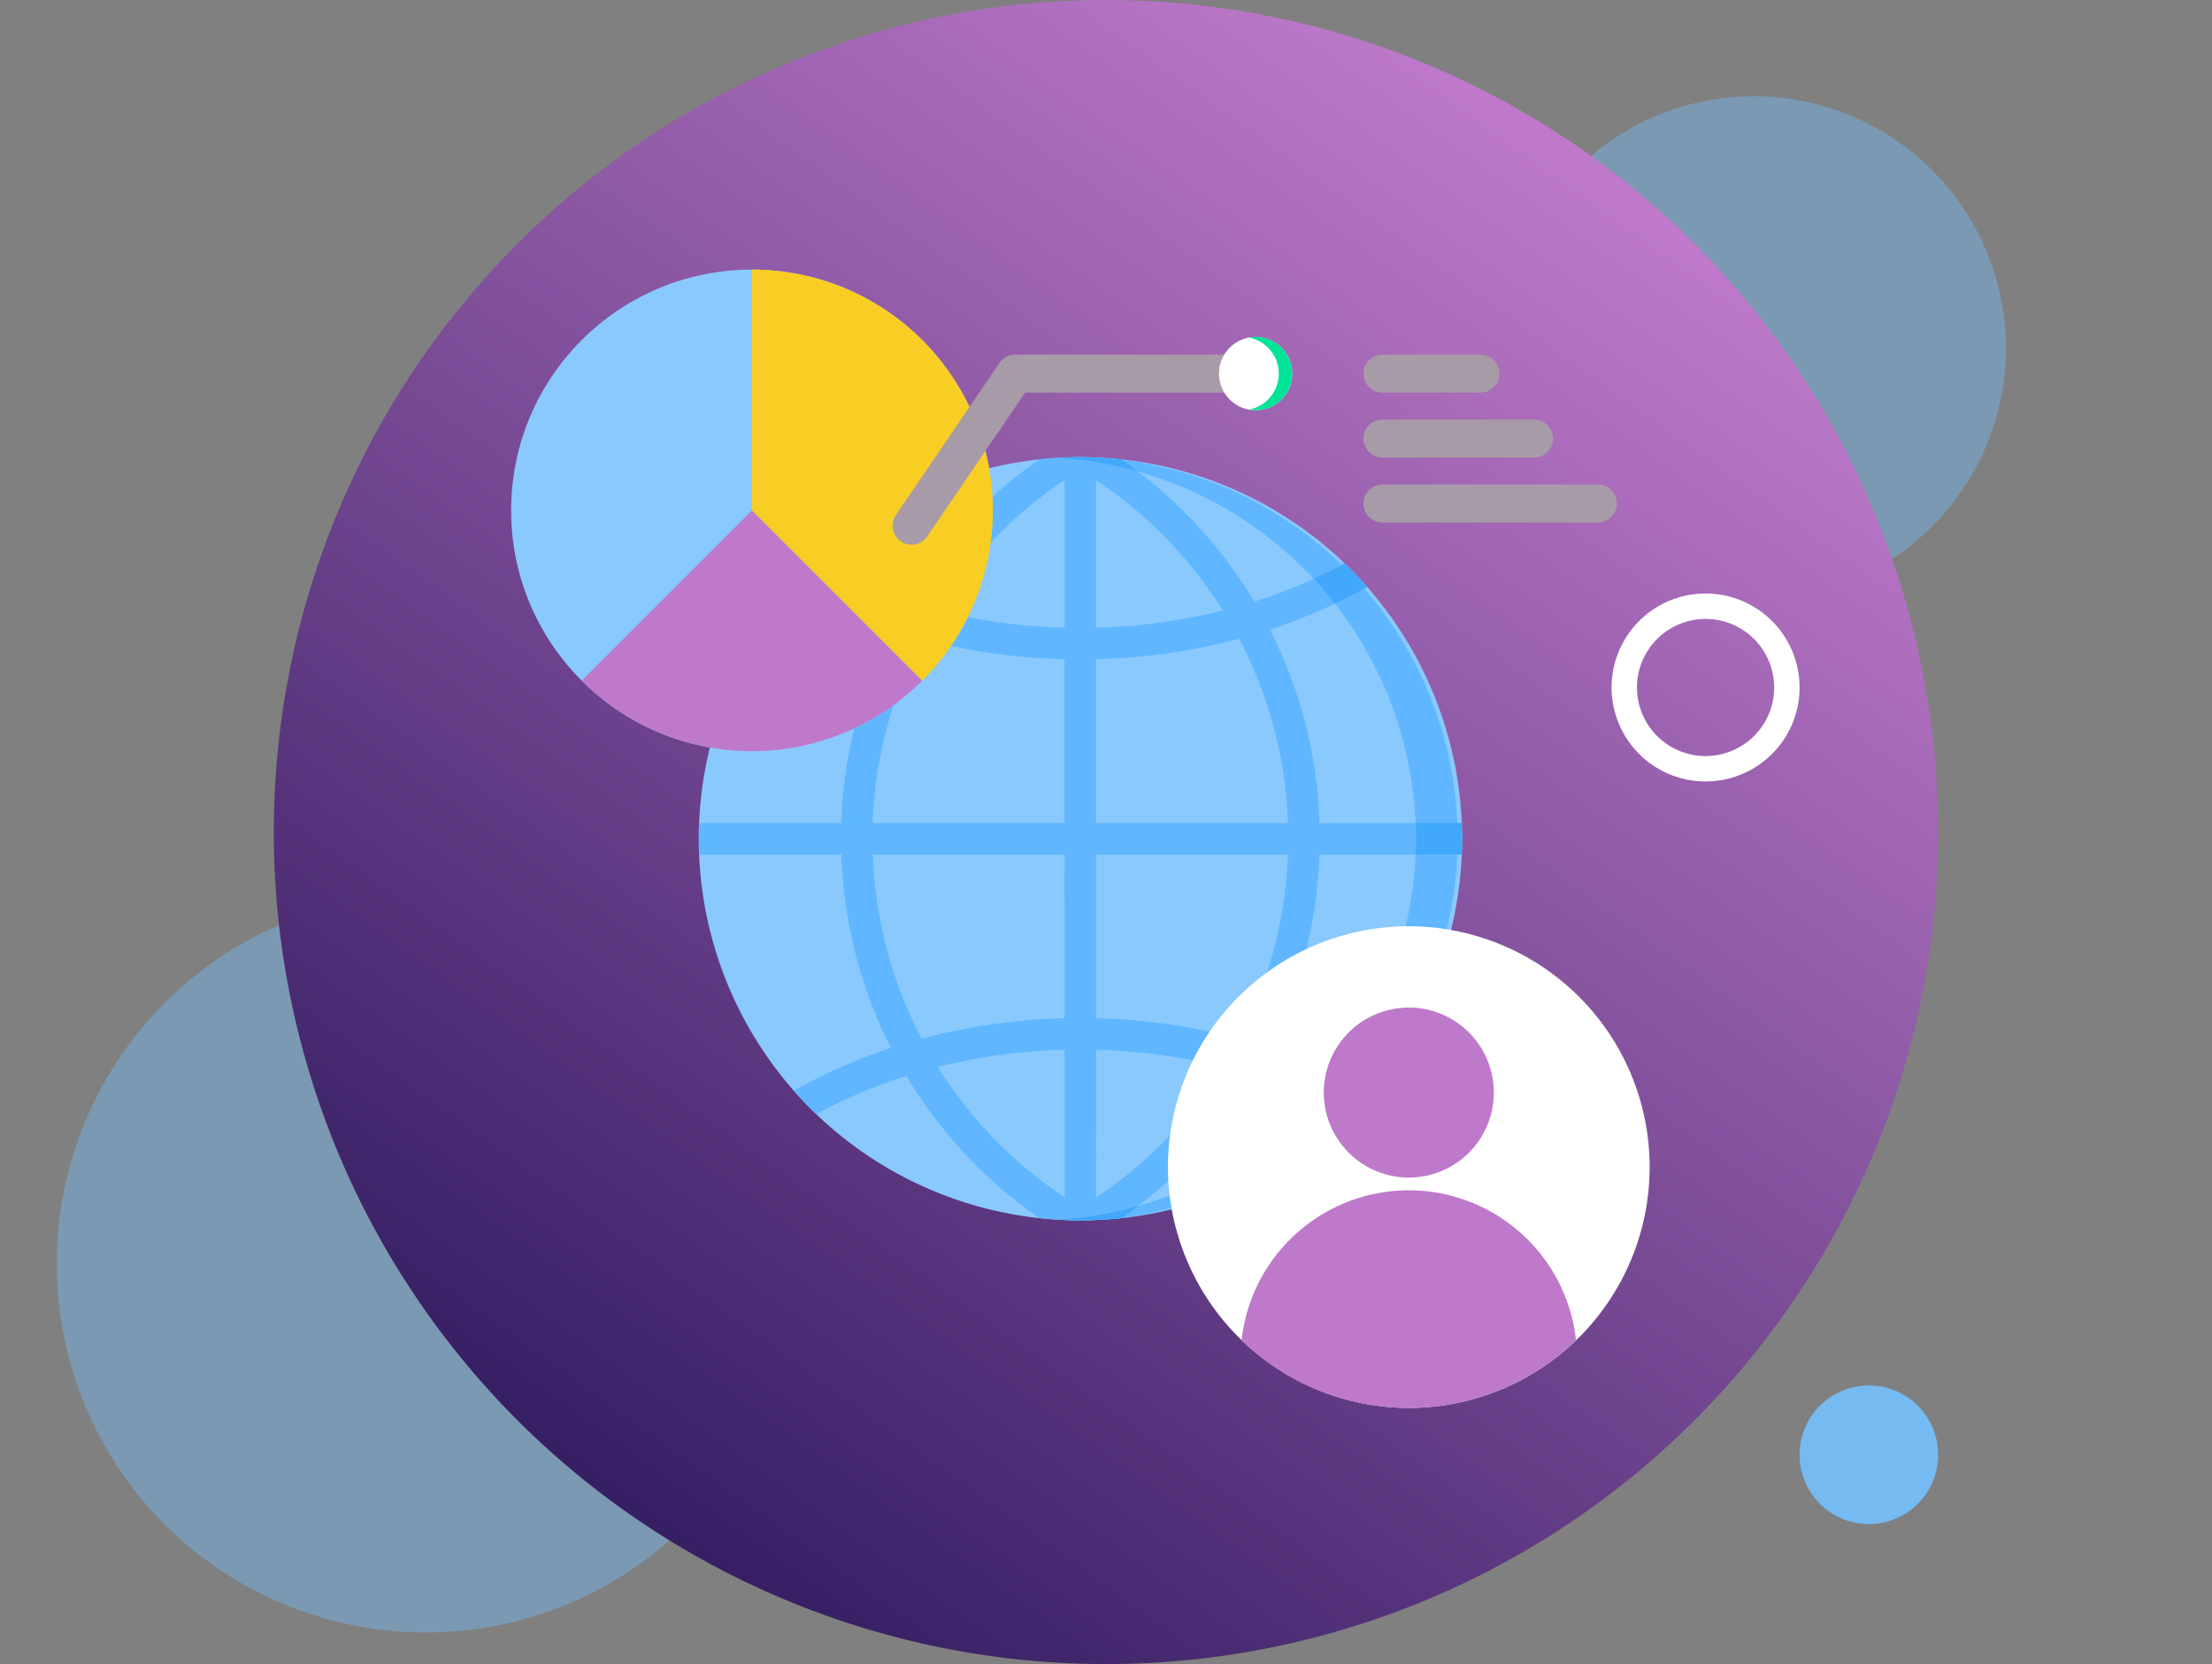 <svg xmlns="http://www.w3.org/2000/svg" xmlns:xlink="http://www.w3.org/1999/xlink" width="295" height="221.965" viewBox="0 0 295 221.965">
  <rect x="0" y="0" width="295" height="221.965" fill="#808080" stroke="none"/>
  <defs>
    <linearGradient id="linear-gradient" x1="0.814" y1="0.117" x2="0.236" y2="0.921" gradientUnits="objectBoundingBox">
      <stop offset="0" stop-color="#be79ca"/>
      <stop offset="1" stop-color="#371f63"/>
    </linearGradient>
  </defs>
  <g id="Grupo_1102801" data-name="Grupo 1102801" transform="translate(-285.047 -1705.301)">
    <g id="Grupo_1102746" data-name="Grupo 1102746" transform="translate(54.632 -2914.699)">
      <g id="Grupo_1099952" data-name="Grupo 1099952" transform="translate(230.415 4620)">
        <path id="Trazado_145968" data-name="Trazado 145968" d="M49.2,0A49.2,49.2,0,1,0,98.4,49.2,49.2,49.2,0,0,0,49.2,0Z" transform="translate(7.561 119.354)" fill="#75baf1" opacity="0.444"/>
        <path id="Trazado_145969" data-name="Trazado 145969" d="M33.618,0A33.618,33.618,0,1,0,67.237,33.618,33.618,33.618,0,0,0,33.618,0Z" transform="translate(200.275 12.836)" fill="#75baf1" opacity="0.444"/>
        <rect id="Rectángulo_34812" data-name="Rectángulo 34812" width="295" height="221.25" transform="translate(0 0.357)" fill="none"/>
        <path id="Trazado_145967" data-name="Trazado 145967" d="M110.983,0A110.983,110.983,0,1,0,221.966,110.983,110.983,110.983,0,0,0,110.983,0Z" transform="translate(36.517 0)" fill="url(#linear-gradient)"/>
        <path id="Trazado_145971" data-name="Trazado 145971" d="M9.243,0a9.243,9.243,0,1,0,9.243,9.243A9.243,9.243,0,0,0,9.243,0Z" transform="translate(239.996 184.805)" fill="#75baf1"/>
        <path id="Elipse_4044" data-name="Elipse 4044" d="M12.535,3.388a9.147,9.147,0,1,1-9.147,9.147,9.158,9.158,0,0,1,9.147-9.147m0-3.388A12.535,12.535,0,1,0,25.071,12.535,12.535,12.535,0,0,0,12.535,0Z" transform="translate(214.926 79.167)" fill="#fff"/>
      </g>
    </g>
    <g id="geografico" transform="translate(338.219 1726.263)">
      <g id="Grupo_1102790" data-name="Grupo 1102790" transform="translate(40.016 40.019)">
        <path id="Trazado_877257" data-name="Trazado 877257" d="M144.991,94.1A50.9,50.9,0,1,1,94.1,145a50.9,50.9,0,0,1,50.9-50.9Z" transform="translate(-94.095 -94.099)" fill="#8ac9fe" fill-rule="evenodd"/>
        <path id="Trazado_877258" data-name="Trazado 877258" d="M144.991,94.1a51.612,51.612,0,0,1,5.491.3,62.149,62.149,0,0,1,17.705,18.963,68.494,68.494,0,0,0,12.038-5.089q1.563,1.5,2.995,3.13a72.259,72.259,0,0,1-12.962,5.7,61.05,61.05,0,0,1,6.627,25.8h18.955c.029.7.047,1.4.047,2.1s-.018,1.405-.047,2.1H176.879a61.77,61.77,0,0,1-6.622,25.795,72.242,72.242,0,0,1,12.963,5.7q-1.431,1.627-2.995,3.13a68.518,68.518,0,0,0-12.032-5.087,61.64,61.64,0,0,1-17.706,18.96,51.16,51.16,0,0,1-10.992,0,61.629,61.629,0,0,1-17.706-18.96,68.5,68.5,0,0,0-12.032,5.087q-1.563-1.5-2.994-3.13a72.217,72.217,0,0,1,12.963-5.7A61.771,61.771,0,0,1,113.1,147.1H94.141c-.028-.7-.047-1.4-.047-2.1s.019-1.405.047-2.1H113.1a61.055,61.055,0,0,1,6.627-25.8,72.265,72.265,0,0,1-12.961-5.7q1.431-1.627,2.995-3.13a68.478,68.478,0,0,0,12.037,5.089A62.138,62.138,0,0,1,139.5,94.394a51.433,51.433,0,0,1,5.491-.3ZM117.3,142.892h25.584V121.056a81.588,81.588,0,0,1-19.068-2.737A56.893,56.893,0,0,0,117.3,142.892Zm29.789,0h25.584a56.889,56.889,0,0,0-6.516-24.573,81.574,81.574,0,0,1-19.068,2.737Zm25.577,4.205H147.094v21.836a81.58,81.58,0,0,1,19.068,2.737A57.559,57.559,0,0,0,172.671,147.1Zm-29.783,0H117.311a57.559,57.559,0,0,0,6.51,24.573,81.61,81.61,0,0,1,19.068-2.737Zm4.206,45.732A57.494,57.494,0,0,0,164,175.445a77.709,77.709,0,0,0-16.9-2.3Zm-4.206-19.69a77.733,77.733,0,0,0-16.905,2.3,57.5,57.5,0,0,0,16.905,17.385Zm0-75.98a57.931,57.931,0,0,0-16.9,17.386,77.722,77.722,0,0,0,16.9,2.3Zm4.206,19.689a77.743,77.743,0,0,0,16.9-2.3,57.928,57.928,0,0,0-16.9-17.386Z" transform="translate(-94.095 -94.098)" fill="#60b7ff" fill-rule="evenodd"/>
        <path id="Trazado_877259" data-name="Trazado 877259" d="M248.387,94.1a50.9,50.9,0,0,1,0,101.793c-1.026,0-2.045-.034-3.057-.094a50.894,50.894,0,0,0,0-101.6c1.012-.06,2.031-.094,3.057-.094Z" transform="translate(-197.491 -94.099)" fill="#60b7ff" fill-rule="evenodd"/>
        <path id="Trazado_877260" data-name="Trazado 877260" d="M248.387,94.1a51.612,51.612,0,0,1,5.491.3q1.113.778,2.191,1.6a50.767,50.767,0,0,0-10.74-1.8C246.342,94.132,247.361,94.1,248.387,94.1Zm35.234,14.17q1.563,1.5,2.995,3.13-2.092,1.182-4.269,2.22-1.343-1.714-2.829-3.3Q281.609,109.36,283.622,108.268Zm15.615,34.624c.029.7.047,1.4.047,2.1s-.018,1.405-.047,2.1h-6.114c.029-.7.046-1.4.046-2.1s-.017-1.405-.046-2.1Zm-12.621,35.7q-1.431,1.627-2.995,3.13-2.011-1.092-4.1-2.045,1.482-1.592,2.829-3.3Q284.522,177.41,286.616,178.591Zm-32.733,17a51.452,51.452,0,0,1-5.5.3c-1.026,0-2.045-.034-3.057-.094a50.783,50.783,0,0,0,10.753-1.807Q255,194.814,253.883,195.595Z" transform="translate(-197.491 -94.098)" fill="#41a8fc" fill-rule="evenodd"/>
      </g>
      <g id="Grupo_1102791" data-name="Grupo 1102791" transform="translate(14.995 14.998)">
        <circle id="Elipse_11566" data-name="Elipse 11566" cx="32.12" cy="32.12" r="32.12" transform="translate(0)" fill="#8ac9fe"/>
        <path id="Trazado_877261" data-name="Trazado 877261" d="M90.165,139.247a32.1,32.1,0,0,1-45.415,0l22.708-22.708Z" transform="translate(-35.338 -84.419)" fill="#be79ca" fill-rule="evenodd"/>
        <path id="Trazado_877262" data-name="Trazado 877262" d="M116.536,15a32.113,32.113,0,0,1,22.708,54.827L116.536,47.118Z" transform="translate(-84.416 -14.998)" fill="#f9ce24" fill-rule="evenodd"/>
        <path id="Trazado_877263" data-name="Trazado 877263" d="M180.5,75.076a2.531,2.531,0,1,1-4.184-2.848l13.79-20.26a2.531,2.531,0,0,1,2.092-1.107H224.27a2.531,2.531,0,1,1,0,5.061H193.535Z" transform="translate(-124.985 -39.517)" fill="#a79ba7" fill-rule="evenodd"/>
        <circle id="Elipse_11567" data-name="Elipse 11567" cx="4.889" cy="4.889" r="4.889" transform="translate(94.396 8.986)" fill="#fff"/>
        <path id="Trazado_877264" data-name="Trazado 877264" d="M326.017,43.488a4.889,4.889,0,1,1,0,9.612,4.89,4.89,0,0,0,0-9.612Z" transform="translate(-227.633 -34.419)" fill="#00e499" fill-rule="evenodd"/>
        <path id="Trazado_877265" data-name="Trazado 877265" d="M376.717,55.922a2.531,2.531,0,0,1,0-5.061h13.17a2.531,2.531,0,0,1,0,5.061Zm0,8.662a2.531,2.531,0,0,1,0-5.061h20.329a2.531,2.531,0,0,1,0,5.061Zm0,8.662a2.531,2.531,0,0,1,0-5.061h28.834a2.531,2.531,0,0,1,0,5.061Z" transform="translate(-260.565 -39.517)" fill="#a79ba7" fill-rule="evenodd"/>
      </g>
      <g id="Grupo_1102792" data-name="Grupo 1102792" transform="translate(102.588 102.593)">
        <path id="Trazado_877266" data-name="Trazado 877266" d="M324.028,356.156a32.121,32.121,0,1,0-32.123-32.119A32.184,32.184,0,0,0,324.028,356.156Z" transform="translate(-291.905 -291.914)" fill="#fff" fill-rule="evenodd"/>
        <path id="Trazado_877268" data-name="Trazado 877268" d="M345.248,403.25a22.442,22.442,0,0,0-22.3,20.02,32.113,32.113,0,0,0,44.6,0,22.432,22.432,0,0,0-22.3-20.02Z" transform="translate(-313.126 -368.032)" fill="#be79ca" fill-rule="evenodd"/>
        <path id="Trazado_877270" data-name="Trazado 877270" d="M368.946,348.871a11.34,11.34,0,1,0-11.34-11.34A11.364,11.364,0,0,0,368.946,348.871Z" transform="translate(-336.823 -315.348)" fill="#be79ca" fill-rule="evenodd"/>
      </g>
    </g>
  </g>
</svg>
